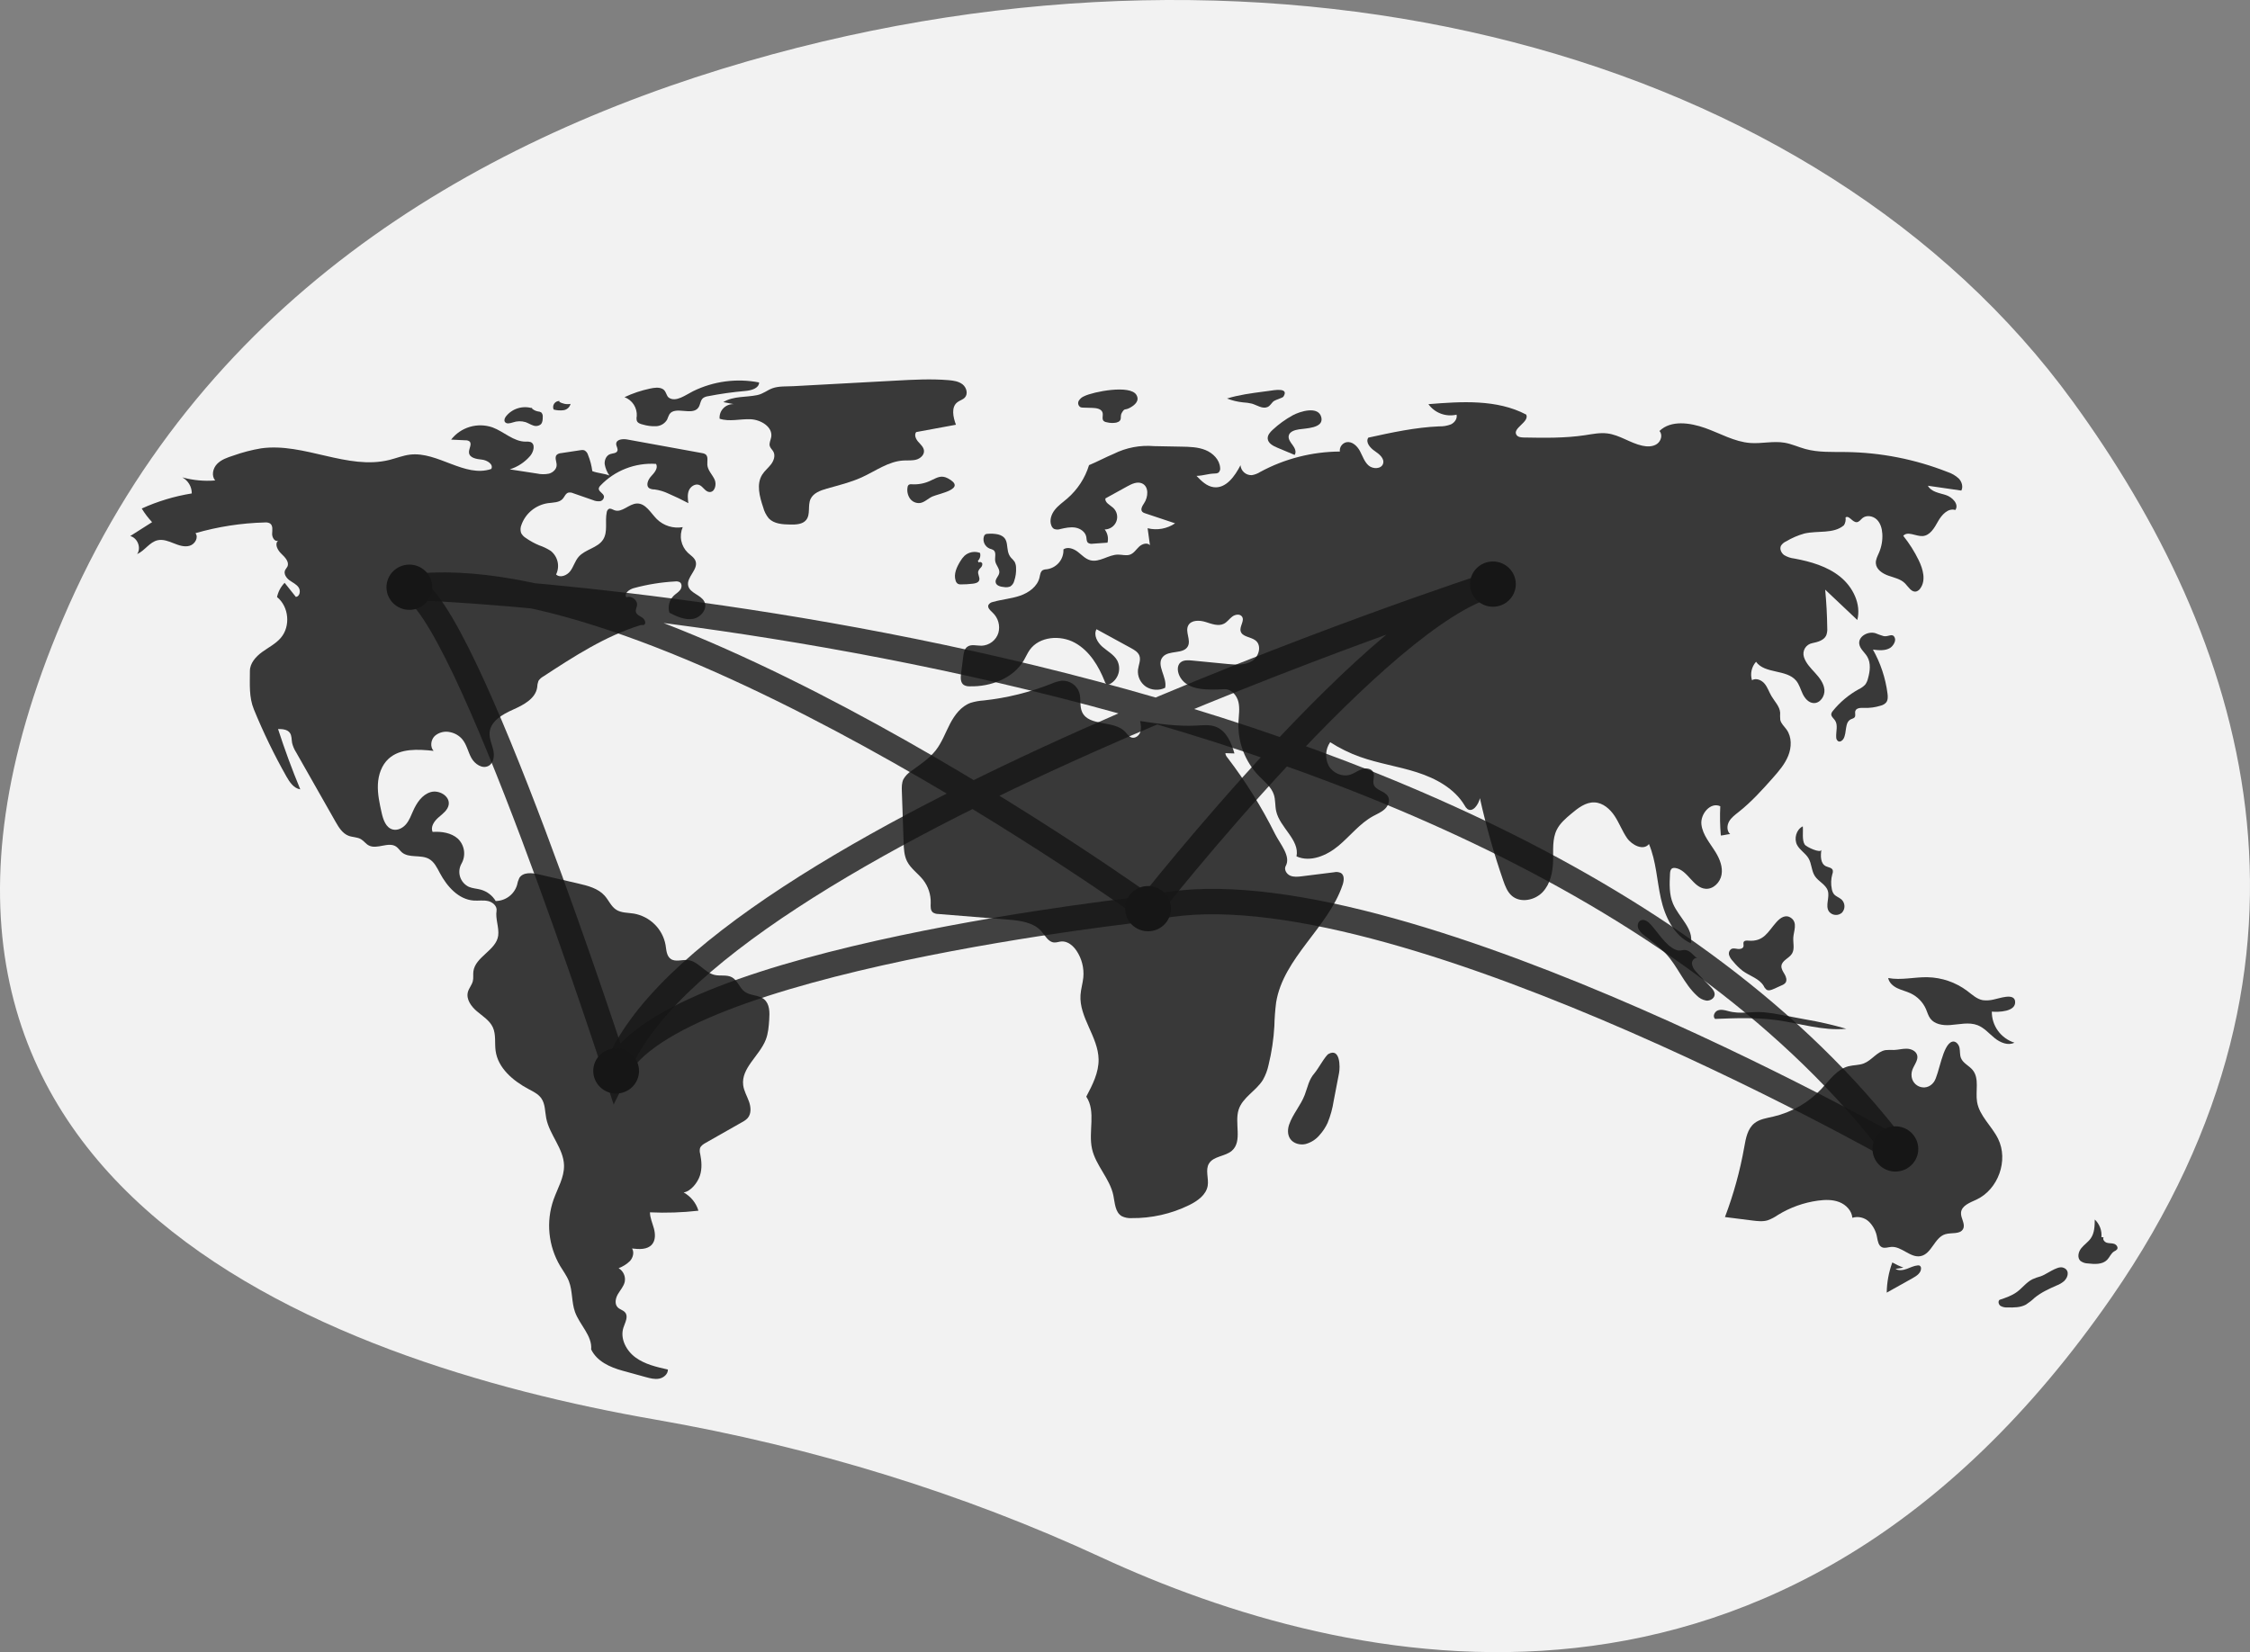 <svg width="177" height="130" viewBox="0 0 177 130" fill="none" xmlns="http://www.w3.org/2000/svg">
<rect x="0" y="0" width="177" height="130" fill="#808080" stroke="none"/>
<g clip-path="url(#clip0_34_231)">
<path d="M163.064 31.601C142.975 3.96 100.537 -7.253 58.802 4.823C36.737 11.208 15.463 24 4.92 48.769C-13.927 93.046 25.644 107.188 51.52 111.695C64.031 113.874 75.815 117.535 86.584 122.519C105.957 131.486 140.249 139.432 166.107 102.08C184.849 75.007 176.445 50.013 163.064 31.601Z" fill="#F2F2F2"/>
<path d="M46.594 37.07C46.538 36.631 46.424 36.2 46.256 35.79C46.234 35.712 46.197 35.64 46.145 35.578C46.094 35.515 46.03 35.464 45.958 35.427C45.861 35.402 45.76 35.401 45.662 35.424L44.145 35.654C44.018 35.659 43.896 35.706 43.799 35.787C43.601 35.992 43.796 36.323 43.789 36.607C43.783 36.925 43.496 37.184 43.185 37.27C42.868 37.333 42.541 37.329 42.226 37.258L40.104 36.932C40.729 36.735 41.285 36.368 41.709 35.873C41.988 35.546 42.137 34.935 41.733 34.78C41.614 34.748 41.489 34.738 41.365 34.751C40.404 34.758 39.647 33.965 38.747 33.63C38.171 33.43 37.546 33.415 36.961 33.588C36.376 33.76 35.861 34.111 35.489 34.591L36.62 34.645C36.726 34.639 36.832 34.666 36.921 34.724C37.169 34.925 36.861 35.312 36.895 35.627C36.941 36.036 37.491 36.124 37.905 36.165C38.319 36.206 38.845 36.539 38.646 36.901C36.563 37.611 34.443 35.514 32.256 35.772C31.702 35.838 31.179 36.053 30.639 36.188C27.337 37.014 23.923 34.81 20.549 35.277C19.799 35.403 19.062 35.595 18.347 35.851C17.888 36 17.409 36.161 17.076 36.507C16.742 36.852 16.615 37.444 16.931 37.805C16.06 37.876 15.183 37.794 14.341 37.562C14.569 37.687 14.758 37.87 14.889 38.093C15.021 38.315 15.089 38.569 15.087 38.826C13.727 39.045 12.403 39.445 11.151 40.013C11.384 40.397 11.657 40.757 11.965 41.086L10.244 42.18C10.825 42.325 11.126 43.109 10.788 43.599C11.391 43.334 11.765 42.647 12.41 42.508C12.832 42.417 13.262 42.588 13.663 42.748C14.064 42.909 14.505 43.065 14.919 42.944C15.334 42.824 15.64 42.292 15.377 41.953C17.15 41.441 18.983 41.158 20.83 41.11C20.973 41.092 21.117 41.12 21.243 41.188C21.484 41.353 21.421 41.709 21.408 41.998C21.395 42.287 21.622 42.667 21.884 42.536C21.576 42.8 21.839 43.296 22.134 43.573C22.429 43.851 22.785 44.233 22.604 44.593C22.557 44.688 22.477 44.763 22.431 44.858C22.298 45.138 22.51 45.465 22.761 45.651C23.012 45.837 23.319 45.967 23.493 46.225C23.667 46.483 23.588 46.934 23.276 46.97L22.391 45.859C22.089 46.169 21.882 46.557 21.794 46.979C22.732 47.737 22.873 49.281 22.087 50.194C21.686 50.66 21.115 50.944 20.617 51.307C20.119 51.671 19.658 52.189 19.659 52.801C19.661 53.859 19.574 54.842 19.974 55.823C20.714 57.632 21.568 59.393 22.53 61.096C22.783 61.543 23.11 62.033 23.622 62.11C22.975 60.552 22.392 58.969 21.874 57.363C22.212 57.364 22.602 57.39 22.799 57.661C22.963 57.885 22.928 58.189 22.979 58.461C23.044 58.724 23.152 58.975 23.299 59.204L26.39 64.648C26.646 65.1 26.94 65.584 27.43 65.767C27.743 65.884 28.105 65.862 28.393 66.03C28.619 66.162 28.771 66.396 29.002 66.52C29.653 66.872 30.559 66.198 31.167 66.617C31.341 66.737 31.452 66.928 31.612 67.065C32.174 67.546 33.096 67.224 33.745 67.583C34.163 67.815 34.38 68.278 34.603 68.697C35.162 69.747 36.066 70.776 37.263 70.86C37.639 70.886 38.023 70.816 38.391 70.899C38.759 70.981 39.12 71.299 39.062 71.667C38.96 72.298 39.276 72.989 39.191 73.623C39.037 74.777 37.381 75.284 37.239 76.44C37.208 76.693 37.256 76.954 37.196 77.202C37.121 77.505 36.89 77.753 36.808 78.054C36.653 78.626 37.067 79.195 37.523 79.58C37.978 79.965 38.521 80.296 38.769 80.835C39.032 81.404 38.903 82.068 38.989 82.688C39.175 84.041 40.358 85.045 41.575 85.692C41.946 85.889 42.344 86.08 42.584 86.422C42.897 86.868 42.866 87.457 42.97 87.99C43.226 89.296 44.339 90.373 44.37 91.703C44.392 92.648 43.861 93.506 43.544 94.398C43.246 95.253 43.138 96.161 43.228 97.06C43.317 97.96 43.602 98.83 44.063 99.611C44.3 100.007 44.584 100.381 44.752 100.811C45.052 101.578 44.955 102.45 45.231 103.226C45.597 104.252 46.601 105.099 46.505 106.182C46.961 107.118 47.968 107.578 48.98 107.857L50.794 108.356C51.142 108.452 51.505 108.548 51.859 108.479C52.212 108.41 52.55 108.119 52.541 107.763C51.651 107.564 50.733 107.353 49.999 106.817C49.266 106.281 48.764 105.326 49.042 104.468C49.171 104.069 49.445 103.609 49.184 103.28C49.035 103.092 48.762 103.043 48.593 102.871C48.33 102.603 48.42 102.152 48.609 101.829C48.798 101.505 49.072 101.216 49.148 100.851C49.186 100.646 49.161 100.435 49.074 100.245C48.988 100.055 48.845 99.896 48.664 99.789C49.001 99.663 49.307 99.469 49.562 99.219C49.798 98.953 49.907 98.541 49.722 98.238C50.273 98.307 50.925 98.341 51.287 97.924C51.576 97.591 51.556 97.093 51.442 96.668C51.328 96.244 51.135 95.832 51.129 95.393C52.401 95.452 53.677 95.409 54.943 95.265C54.76 94.655 54.344 94.14 53.783 93.829C54.356 93.733 54.878 93.054 55.059 92.508C55.241 91.962 55.194 91.367 55.083 90.803C55.039 90.657 55.034 90.504 55.065 90.356C55.13 90.153 55.332 90.028 55.519 89.922L58.364 88.306C58.534 88.222 58.688 88.11 58.819 87.974C59.117 87.628 59.073 87.105 58.921 86.677C58.768 86.248 58.523 85.844 58.465 85.393C58.289 84.044 59.749 83.077 60.242 81.807C60.435 81.309 60.475 80.767 60.512 80.235C60.552 79.663 60.555 78.999 60.111 78.63C59.685 78.277 59.02 78.356 58.575 78.027C58.167 77.726 58.026 77.141 57.58 76.898C57.175 76.677 56.667 76.817 56.216 76.713C55.423 76.531 54.923 75.626 54.113 75.543C53.656 75.496 53.139 75.716 52.764 75.453C52.434 75.221 52.421 74.755 52.358 74.359C52.248 73.745 51.95 73.178 51.504 72.736C51.058 72.293 50.486 71.997 49.864 71.886C49.393 71.811 48.88 71.84 48.479 71.584C48.073 71.324 47.887 70.839 47.568 70.48C47.054 69.901 46.245 69.695 45.486 69.519L42.401 68.802C41.854 68.674 41.148 68.607 40.854 69.081C40.767 69.262 40.706 69.453 40.671 69.65C40.561 70.007 40.339 70.32 40.038 70.544C39.737 70.768 39.372 70.892 38.995 70.898C38.736 70.462 38.317 70.142 37.826 70.004C37.513 69.918 37.178 69.908 36.88 69.781C36.717 69.703 36.573 69.592 36.455 69.457C36.337 69.321 36.248 69.163 36.194 68.993C36.14 68.822 36.122 68.642 36.141 68.465C36.16 68.287 36.215 68.115 36.303 67.959C36.481 67.646 36.55 67.283 36.499 66.928C36.447 66.572 36.279 66.243 36.02 65.992C35.496 65.526 34.737 65.413 34.034 65.46C33.849 65.062 34.157 64.614 34.489 64.325C34.821 64.036 35.224 63.752 35.297 63.321C35.41 62.642 34.535 62.127 33.87 62.33C33.205 62.532 32.781 63.17 32.501 63.8C32.34 64.161 32.203 64.541 31.949 64.845C31.695 65.15 31.286 65.368 30.9 65.27C30.352 65.132 30.141 64.489 30.02 63.943C29.857 63.211 29.694 62.469 29.728 61.72C29.762 60.971 30.017 60.203 30.576 59.696C31.485 58.87 32.881 58.951 34.109 59.082C33.819 58.759 33.891 58.214 34.201 57.91C34.365 57.766 34.562 57.664 34.775 57.612C34.988 57.56 35.21 57.561 35.423 57.613C35.793 57.69 36.126 57.887 36.369 58.173C36.718 58.594 36.818 59.162 37.081 59.639C37.345 60.117 37.938 60.524 38.424 60.268C38.843 60.047 38.91 59.471 38.805 59.013C38.701 58.555 38.479 58.109 38.517 57.64C38.589 56.746 39.526 56.208 40.353 55.84C41.18 55.472 42.127 54.977 42.258 54.09C42.263 53.916 42.296 53.744 42.356 53.581C42.448 53.437 42.575 53.318 42.727 53.236C45.14 51.659 47.594 50.063 50.352 49.201C50.496 49.156 50.513 49.206 50.659 49.171C50.864 49.054 50.728 48.73 50.532 48.6C50.336 48.47 50.073 48.37 50.023 48.141C49.987 47.973 50.087 47.808 50.113 47.638C50.177 47.221 49.672 46.835 49.279 47.002C49.058 46.712 49.496 46.375 49.851 46.279C50.915 45.989 52.008 45.812 53.111 45.752C53.238 45.732 53.368 45.754 53.482 45.814C53.667 45.941 53.643 46.232 53.512 46.413C53.381 46.594 53.177 46.708 53.013 46.861C52.834 47.033 52.707 47.25 52.645 47.489C52.582 47.728 52.588 47.979 52.66 48.215C53.235 48.505 53.861 48.803 54.498 48.701C55.136 48.599 55.702 47.891 55.402 47.325C55.123 46.798 54.285 46.679 54.141 46.102C53.972 45.426 54.94 44.825 54.722 44.163C54.626 43.873 54.334 43.703 54.11 43.493C53.845 43.237 53.665 42.907 53.593 42.547C53.521 42.187 53.561 41.815 53.708 41.478C53.342 41.541 52.967 41.517 52.613 41.408C52.259 41.298 51.937 41.106 51.673 40.848C51.187 40.363 50.798 39.597 50.108 39.618C49.474 39.638 48.927 40.37 48.334 40.147C48.189 40.092 48.035 39.98 47.894 40.045C47.847 40.075 47.808 40.115 47.78 40.162C47.751 40.209 47.734 40.261 47.729 40.315C47.578 41.028 47.837 41.839 47.445 42.455C47.018 43.124 46.03 43.217 45.512 43.821C45.23 44.149 45.122 44.591 44.863 44.937C44.605 45.282 44.056 45.502 43.746 45.201C43.898 44.891 43.94 44.539 43.864 44.203C43.788 43.867 43.599 43.566 43.328 43.349C43.04 43.164 42.73 43.014 42.404 42.905C42.04 42.753 41.694 42.562 41.372 42.336C41.211 42.24 41.079 42.101 40.993 41.936C40.925 41.728 40.934 41.503 41.019 41.302C41.176 40.856 41.454 40.461 41.821 40.16C42.189 39.858 42.633 39.662 43.105 39.592C43.518 39.536 43.998 39.556 44.272 39.245C44.416 39.08 44.492 38.831 44.702 38.765C44.836 38.738 44.976 38.755 45.099 38.813L46.641 39.349C46.813 39.426 47.002 39.457 47.19 39.439C47.283 39.427 47.368 39.38 47.427 39.308C47.487 39.237 47.517 39.145 47.512 39.052C47.462 38.799 47.069 38.678 47.104 38.423C47.124 38.34 47.169 38.265 47.233 38.208C47.789 37.623 48.47 37.166 49.225 36.871C49.981 36.576 50.793 36.45 51.604 36.502C51.798 36.818 51.49 37.192 51.234 37.462C50.978 37.731 50.773 38.213 51.082 38.421C51.209 38.485 51.35 38.516 51.493 38.512C51.872 38.563 52.241 38.673 52.585 38.84C53.118 39.069 53.64 39.319 54.152 39.592C54.107 39.258 54.064 38.906 54.192 38.594C54.32 38.282 54.683 38.037 55.001 38.158C55.307 38.276 55.464 38.677 55.791 38.713C56.226 38.762 56.398 38.127 56.216 37.733C56.034 37.339 55.674 37.009 55.644 36.577C55.624 36.285 55.736 35.924 55.501 35.747C55.417 35.694 55.322 35.661 55.223 35.651L49.343 34.581C48.994 34.517 48.49 34.566 48.474 34.917C48.465 35.113 48.642 35.306 48.564 35.486C48.48 35.678 48.206 35.661 48.006 35.729C47.695 35.834 47.54 36.199 47.569 36.522C47.624 36.843 47.75 37.148 47.938 37.415C47.555 37.257 46.976 37.228 46.594 37.07Z" fill="#393939"/>
<path d="M41.903 32.135C41.532 32.014 41.132 32.008 40.758 32.119C40.384 32.23 40.053 32.451 39.811 32.754C39.714 32.88 39.633 33.054 39.714 33.19C39.83 33.386 40.126 33.309 40.345 33.239C40.666 33.126 41.015 33.117 41.341 33.215C41.546 33.285 41.729 33.408 41.935 33.475C42.035 33.516 42.145 33.53 42.252 33.514C42.36 33.499 42.461 33.455 42.545 33.387C42.686 33.244 42.695 33.023 42.695 32.823C42.705 32.756 42.7 32.688 42.679 32.624C42.659 32.559 42.625 32.5 42.578 32.451C42.496 32.404 42.404 32.376 42.308 32.372C42.095 32.333 41.903 32.221 41.764 32.057" fill="#393939"/>
<path d="M44.023 31.551C43.94 31.547 43.857 31.564 43.782 31.6C43.708 31.636 43.644 31.691 43.597 31.759C43.55 31.826 43.521 31.905 43.514 31.987C43.506 32.068 43.52 32.151 43.554 32.226C43.809 32.294 44.075 32.312 44.337 32.276C44.468 32.256 44.589 32.198 44.687 32.11C44.784 32.022 44.853 31.907 44.884 31.78C44.576 31.836 44.258 31.776 43.992 31.612" fill="#393939"/>
<path d="M51.136 30.576C50.442 30.722 49.768 30.949 49.128 31.251C49.43 31.365 49.687 31.573 49.86 31.842C50.033 32.112 50.114 32.43 50.092 32.748C50.065 32.871 50.068 32.998 50.101 33.119C50.174 33.295 50.388 33.362 50.576 33.407C50.913 33.508 51.266 33.553 51.618 33.538C51.794 33.529 51.965 33.477 52.116 33.386C52.267 33.295 52.392 33.168 52.48 33.017C52.532 32.874 52.591 32.734 52.66 32.598C53.11 31.92 54.447 32.74 54.93 32.085C55.101 31.854 55.085 31.506 55.307 31.324C55.422 31.244 55.555 31.194 55.694 31.177C56.666 30.987 57.648 30.848 58.635 30.763C59.103 30.723 59.712 30.557 59.716 30.093C57.954 29.751 56.128 29.994 54.52 30.784C53.941 31.071 53.175 31.674 52.617 31.294C52.408 31.152 52.418 30.768 52.131 30.608C51.837 30.444 51.447 30.511 51.136 30.576Z" fill="#393939"/>
<path d="M56.897 31.642L57.724 31.799C57.572 31.792 57.42 31.818 57.278 31.874C57.137 31.93 57.009 32.015 56.904 32.124C56.798 32.232 56.717 32.362 56.666 32.504C56.615 32.646 56.596 32.797 56.609 32.947C57.383 33.203 58.227 32.954 59.043 32.988C59.859 33.022 60.808 33.598 60.669 34.394C60.627 34.634 60.486 34.875 60.559 35.108C60.611 35.271 60.756 35.387 60.839 35.538C61.01 35.852 60.873 36.248 60.657 36.533C60.44 36.819 60.149 37.046 59.959 37.349C59.486 38.103 59.755 39.077 60.036 39.919C60.118 40.237 60.268 40.534 60.477 40.789C60.894 41.227 61.574 41.266 62.183 41.274C62.626 41.281 63.133 41.259 63.414 40.92C63.779 40.476 63.524 39.785 63.764 39.265C63.983 38.792 64.541 38.59 65.046 38.446C65.971 38.183 66.913 37.959 67.788 37.561C68.874 37.067 69.888 36.298 71.082 36.234C71.417 36.216 71.76 36.255 72.083 36.165C72.405 36.074 72.712 35.798 72.687 35.468C72.666 35.185 72.424 34.977 72.236 34.764C72.047 34.551 71.898 34.224 72.072 33.998L75.2 33.421C74.979 32.823 74.806 32.036 75.316 31.647C75.499 31.507 75.746 31.451 75.902 31.281C76.169 30.992 76.035 30.494 75.727 30.248C75.419 30.002 75.002 29.945 74.608 29.912C73.236 29.8 71.856 29.874 70.482 29.949C67.795 30.094 65.109 30.24 62.422 30.386C61.881 30.415 61.257 30.37 60.761 30.552C60.34 30.707 60.042 30.991 59.562 31.09C58.675 31.274 57.699 31.15 56.897 31.642Z" fill="#393939"/>
<path d="M71.712 38.105C71.628 38.092 71.542 38.111 71.472 38.159C71.425 38.21 71.397 38.275 71.393 38.343C71.34 38.644 71.403 38.954 71.571 39.21C71.657 39.336 71.775 39.437 71.913 39.503C72.051 39.568 72.205 39.596 72.358 39.583C72.73 39.536 73.004 39.222 73.347 39.069C73.874 38.833 76.115 38.465 74.565 37.637C74.031 37.351 73.686 37.603 73.265 37.791C72.786 38.034 72.249 38.142 71.712 38.105Z" fill="#393939"/>
<path d="M85.289 31.174C85.108 31.247 84.956 31.378 84.858 31.545C84.813 31.63 84.802 31.729 84.829 31.821C84.855 31.913 84.916 31.992 85 32.041C85.068 32.065 85.139 32.077 85.211 32.074L85.947 32.096C86.26 32.105 86.65 32.171 86.734 32.469C86.797 32.69 86.657 32.974 86.826 33.132C86.898 33.188 86.985 33.221 87.076 33.229C87.318 33.291 87.571 33.299 87.817 33.253C88.353 33.111 88.071 32.787 88.24 32.5C88.498 32.059 88.454 32.326 88.908 32.074C89.244 31.887 89.678 31.549 89.398 31.074C88.91 30.248 86.008 30.82 85.289 31.174Z" fill="#393939"/>
<path d="M99.814 30.759L99.387 30.816C98.423 30.943 97.454 31.071 96.526 31.357C96.928 31.514 97.349 31.616 97.779 31.661C98.016 31.673 98.251 31.706 98.481 31.76C98.891 31.881 99.304 32.192 99.7 32.032C99.945 31.933 100.026 31.681 100.229 31.547C100.37 31.454 100.902 31.304 100.962 31.211C101.443 30.456 100.184 30.71 99.814 30.759Z" fill="#393939"/>
<path d="M101.691 32.68C101.12 32.995 100.59 33.379 100.114 33.822C99.913 34.008 99.708 34.24 99.726 34.512C99.75 34.873 100.14 35.083 100.477 35.224L101.843 35.796C102.009 35.565 101.857 35.246 101.686 35.02C101.515 34.792 101.311 34.53 101.387 34.257C101.473 33.945 101.857 33.839 102.18 33.785C102.705 33.698 104.121 33.705 103.951 32.868C103.751 31.882 102.218 32.388 101.691 32.68Z" fill="#393939"/>
<path d="M101.416 88.478C101.286 88.85 101.274 89.289 101.499 89.614C101.751 89.979 102.256 90.115 102.693 90.022C103.129 89.907 103.517 89.661 103.803 89.317C104.064 89.029 104.279 88.702 104.441 88.349C104.666 87.799 104.824 87.225 104.914 86.638L105.338 84.436C105.433 83.944 105.429 82.436 104.514 82.927C104.264 83.061 103.686 84.122 103.424 84.422C102.952 84.964 102.889 85.49 102.641 86.147C102.329 86.969 101.704 87.654 101.416 88.478Z" fill="#393939"/>
<path d="M149.732 99.746C149.433 99.631 149.143 99.494 148.863 99.337C148.583 100.099 148.434 100.902 148.422 101.712L150.471 100.566C150.779 100.394 151.128 100.154 151.121 99.804C151.124 99.761 151.115 99.718 151.095 99.679C151.075 99.641 151.045 99.608 151.008 99.585C150.963 99.567 150.913 99.561 150.865 99.568C150.561 99.593 150.284 99.741 149.997 99.844C149.711 99.947 149.376 100.001 149.113 99.848" fill="#393939"/>
<path d="M160.537 100.427C160.313 100.487 160.093 100.565 159.881 100.66C159.411 100.896 159.091 101.346 158.668 101.657C158.263 101.955 157.776 102.119 157.297 102.278C157.157 102.401 157.221 102.648 157.374 102.756C157.538 102.849 157.727 102.891 157.915 102.877C158.412 102.888 158.936 102.892 159.371 102.655C159.616 102.498 159.846 102.318 160.056 102.117C160.565 101.697 161.176 101.42 161.781 101.152C162.002 101.07 162.205 100.95 162.383 100.797C162.763 100.427 162.79 99.855 162.241 99.729C161.798 99.627 160.959 100.292 160.537 100.427Z" fill="#393939"/>
<path d="M165.312 97.343C165.336 97.088 165.302 96.832 165.211 96.592C165.121 96.352 164.976 96.135 164.789 95.959C164.783 96.469 164.768 97.012 164.478 97.434C164.271 97.734 163.947 97.937 163.721 98.223C163.494 98.509 163.394 98.963 163.659 99.214C163.829 99.341 164.036 99.412 164.249 99.415C164.778 99.476 165.389 99.51 165.76 99.133C165.962 98.927 166.061 98.621 166.308 98.47C166.4 98.432 166.482 98.374 166.548 98.3C166.65 98.14 166.488 97.929 166.306 97.871C166.123 97.813 165.923 97.841 165.739 97.786C165.556 97.731 165.388 97.527 165.482 97.362" fill="#393939"/>
<path d="M156.826 78.65C156.549 78.717 156.262 78.734 155.979 78.7C155.508 78.614 155.142 78.263 154.762 77.976C153.859 77.296 152.761 76.917 151.626 76.893C150.594 76.873 149.552 77.15 148.538 76.957C148.604 77.321 148.919 77.594 149.256 77.757C149.592 77.919 149.963 78.001 150.301 78.16C150.843 78.418 151.272 78.859 151.511 79.404C151.62 79.655 151.688 79.929 151.853 80.148C152.19 80.597 152.829 80.695 153.393 80.659C154.128 80.611 154.896 80.402 155.58 80.672C156.103 80.88 156.477 81.332 156.914 81.684C157.351 82.037 157.966 82.298 158.468 82.044C157.947 81.877 157.493 81.55 157.174 81.11C156.854 80.671 156.685 80.141 156.691 79.6C157.183 79.645 158.6 79.627 158.523 78.801C158.459 78.1 157.249 78.575 156.826 78.65Z" fill="#393939"/>
<path d="M150.391 84.35C150.478 83.876 150.956 83.458 150.807 82.999C150.704 82.682 150.332 82.526 149.995 82.518C149.659 82.51 149.328 82.609 148.991 82.618C148.772 82.607 148.552 82.61 148.334 82.628C147.665 82.736 147.254 83.429 146.624 83.675C146.241 83.825 145.811 83.796 145.412 83.9C144.508 84.135 143.936 84.98 143.304 85.661C142.283 86.756 140.953 87.523 139.486 87.863C138.972 87.98 138.419 88.056 138.01 88.386C137.469 88.823 137.336 89.572 137.216 90.253C136.883 92.132 136.375 93.977 135.697 95.764L137.844 96.035C138.252 96.087 138.675 96.137 139.068 96.017C139.354 95.911 139.625 95.768 139.874 95.593C140.83 95.006 141.9 94.624 143.015 94.472C143.577 94.396 144.166 94.382 144.694 94.588C145.221 94.795 145.674 95.264 145.718 95.823C145.946 95.753 146.189 95.745 146.422 95.801C146.654 95.857 146.866 95.974 147.036 96.14C147.372 96.479 147.593 96.913 147.666 97.382C147.722 97.673 147.779 98.02 148.051 98.142C148.274 98.242 148.529 98.135 148.772 98.115C149.597 98.05 150.282 99.002 151.093 98.838C151.963 98.662 152.177 97.374 153.026 97.116C153.513 96.967 154.197 97.148 154.43 96.699C154.636 96.304 154.226 95.848 154.268 95.406C154.32 94.861 154.97 94.629 155.471 94.397C157.199 93.595 158.019 91.296 157.181 89.601C156.685 88.596 155.71 87.805 155.529 86.701C155.391 85.852 155.729 84.862 155.182 84.194C154.903 83.854 154.432 83.666 154.266 83.26C154.161 83.005 154.203 82.715 154.147 82.445C154.091 82.176 153.853 81.894 153.584 81.963C152.802 82.166 152.552 84.555 152.133 85.136C151.497 86.018 150.19 85.437 150.391 84.35Z" fill="#393939"/>
<path d="M135.935 79.553C135.668 79.479 135.376 79.406 135.12 79.512C134.864 79.618 134.714 79.989 134.919 80.174C136.527 80.112 138.145 80.05 139.739 80.266C141.576 80.515 143.394 81.131 145.239 80.95C144.185 80.643 143.114 80.397 142.031 80.214L140.225 79.873C139.74 79.772 139.251 79.698 138.758 79.649C137.728 79.564 136.948 79.834 135.935 79.553Z" fill="#393939"/>
<path d="M137.544 74.016C137.411 74.005 137.246 73.995 137.177 74.109C137.111 74.217 137.186 74.36 137.151 74.482C137.102 74.648 136.882 74.691 136.709 74.668C136.536 74.645 136.348 74.591 136.195 74.674C136.117 74.726 136.058 74.803 136.028 74.891C135.997 74.979 135.997 75.075 136.026 75.163C136.089 75.34 136.19 75.499 136.323 75.632C136.55 75.915 136.809 76.172 137.095 76.397C137.647 76.8 138.396 76.995 138.744 77.58C138.793 77.694 138.869 77.794 138.964 77.874C139.131 77.978 139.349 77.898 139.529 77.817L140.16 77.532C140.273 77.492 140.375 77.424 140.455 77.334C140.599 77.141 140.51 76.866 140.389 76.658C140.268 76.45 140.114 76.234 140.139 75.995C140.186 75.57 140.739 75.407 140.967 75.043C141.196 74.675 141.047 74.203 141.073 73.772C141.104 73.268 141.424 72.613 140.909 72.236C140.472 71.916 140.053 72.212 139.739 72.565C139.076 73.31 138.763 74.116 137.544 74.016Z" fill="#393939"/>
<path d="M141.372 66.489C141.588 66.896 142.036 67.14 142.271 67.537C142.526 67.967 142.497 68.523 142.773 68.94C143.056 69.368 143.626 69.595 143.785 70.082C143.958 70.613 143.565 71.259 143.878 71.723C143.937 71.799 144.011 71.862 144.095 71.908C144.18 71.954 144.273 71.983 144.369 71.991C144.465 72 144.562 71.989 144.653 71.959C144.745 71.928 144.829 71.88 144.901 71.816C145.033 71.673 145.104 71.486 145.098 71.292C145.092 71.099 145.01 70.916 144.87 70.781C144.684 70.614 144.417 70.542 144.262 70.346C144.181 70.233 144.128 70.104 144.105 69.967C144.02 69.574 144.034 69.166 144.144 68.779C144.186 68.681 144.196 68.572 144.175 68.468C144.105 68.267 143.83 68.253 143.637 68.16C143.199 67.949 143.21 67.338 143.286 66.862C143.235 67.179 142.094 66.64 141.975 66.46C141.737 66.104 141.866 65.416 141.819 65.022C141.307 65.266 141.109 65.99 141.372 66.489Z" fill="#393939"/>
<path d="M129.874 72.76C129.663 72.527 129.346 72.283 129.063 72.424C128.848 72.531 128.789 72.826 128.873 73.049C128.976 73.266 129.134 73.453 129.333 73.591C129.921 74.071 130.555 74.504 131.068 75.062C131.987 76.061 132.474 77.408 133.473 78.328C133.674 78.541 133.94 78.683 134.231 78.733C134.522 78.76 134.849 78.576 134.882 78.288C134.91 78.052 134.743 77.84 134.58 77.665C134.192 77.247 133.767 76.863 133.4 76.427C133.231 76.259 133.125 76.039 133.099 75.804C133.097 75.569 133.314 75.323 133.544 75.381C133.264 75.31 133.056 74.849 132.645 74.763C132.302 74.69 132.219 74.9 131.81 74.727C131.031 74.397 130.419 73.364 129.874 72.76Z" fill="#393939"/>
<path d="M148.186 50.055C147.963 49.989 147.743 49.911 147.528 49.822C146.949 49.65 146.183 50.071 146.261 50.663C146.312 51.057 146.682 51.323 146.887 51.664C147.19 52.17 147.11 52.813 146.95 53.38C146.911 53.555 146.837 53.721 146.731 53.868C146.584 54.023 146.408 54.148 146.213 54.237C145.431 54.67 144.742 55.249 144.183 55.941C144.123 56.005 144.08 56.084 144.061 56.17C144.033 56.37 144.237 56.516 144.352 56.682C144.607 57.053 144.422 57.552 144.448 58C144.444 58.063 144.456 58.126 144.484 58.183C144.512 58.241 144.554 58.29 144.606 58.326C144.76 58.404 144.943 58.272 145.026 58.123C145.303 57.627 145.094 56.831 145.614 56.592C145.712 56.546 145.831 56.527 145.897 56.442C146.001 56.306 145.9 56.106 145.953 55.944C146.032 55.701 146.368 55.69 146.626 55.701C147.071 55.719 147.515 55.661 147.939 55.528C148.105 55.489 148.256 55.403 148.373 55.28C148.528 55.088 148.515 54.816 148.484 54.572C148.328 53.357 147.939 52.184 147.337 51.114C147.794 51.171 148.29 51.221 148.684 50.986C148.904 50.854 149.169 50.461 149.059 50.193C148.886 49.769 148.574 50.126 148.186 50.055Z" fill="#393939"/>
<path d="M89.691 56.734C89.745 57.024 89.799 57.329 89.703 57.608C89.607 57.887 89.305 58.12 89.02 58.034C88.799 57.968 88.671 57.748 88.514 57.58C87.64 56.648 85.669 57.188 85.129 56.034C84.909 55.563 85.058 54.999 84.908 54.501C84.813 54.214 84.625 53.966 84.372 53.796C84.119 53.626 83.816 53.544 83.511 53.563C83.233 53.603 82.962 53.683 82.707 53.8C81.001 54.476 79.209 54.919 77.382 55.117C77.035 55.138 76.691 55.2 76.359 55.302C75.608 55.571 75.096 56.258 74.731 56.96C74.366 57.662 74.097 58.422 73.608 59.045C73.093 59.701 72.373 60.16 71.701 60.656C71.442 60.821 71.227 61.044 71.072 61.308C70.927 61.604 70.935 61.948 70.946 62.276L71.083 66.269C71.101 66.783 71.123 67.315 71.356 67.774C71.646 68.348 72.219 68.724 72.617 69.231C73.023 69.752 73.235 70.396 73.216 71.053C73.207 71.318 73.181 71.63 73.389 71.796C73.516 71.878 73.664 71.92 73.815 71.918L79.277 72.359C80.238 72.437 81.303 72.565 81.93 73.289C82.227 73.631 82.464 74.122 82.918 74.159C83.112 74.174 83.302 74.095 83.496 74.08C83.987 74.042 84.418 74.41 84.691 74.816C85.102 75.434 85.289 76.173 85.221 76.91C85.176 77.373 85.031 77.823 85 78.287C84.881 80.052 86.394 81.586 86.423 83.355C86.441 84.395 85.941 85.368 85.454 86.29C86.24 87.468 85.596 89.035 85.909 90.412C86.206 91.718 87.308 92.74 87.582 94.051C87.707 94.651 87.715 95.389 88.25 95.698C88.485 95.812 88.745 95.863 89.006 95.848C90.579 95.867 92.134 95.517 93.544 94.827C94.205 94.502 94.891 94.017 95.007 93.296C95.1 92.714 94.801 92.063 95.105 91.557C95.463 90.959 96.38 91.007 96.906 90.548C97.761 89.803 97.094 88.382 97.441 87.309C97.752 86.344 98.823 85.832 99.353 84.966C99.562 84.594 99.712 84.192 99.798 83.775C100.041 82.778 100.193 81.761 100.25 80.737C100.264 80.115 100.311 79.493 100.389 78.876C100.962 75.36 104.477 73.005 105.618 69.628C105.727 69.305 105.779 68.876 105.488 68.693C105.316 68.612 105.121 68.591 104.936 68.636L102.418 68.95C102.105 68.989 101.773 69.025 101.486 68.897C101.199 68.768 100.993 68.409 101.145 68.136C101.573 67.37 100.693 66.402 100.302 65.617C99.25 63.503 97.996 61.493 96.559 59.614C96.467 59.517 96.409 59.394 96.395 59.262L97.109 59.285C96.868 58.429 96.47 57.493 95.629 57.18C95.155 57.003 94.63 57.064 94.125 57.092C92.677 57.17 91.124 56.954 89.691 56.734Z" fill="#393939"/>
<path d="M94.126 37.446C94.505 37.844 94.93 38.266 95.478 38.335C96.447 38.457 97.143 37.467 97.586 36.607C97.603 36.826 97.705 37.031 97.871 37.176C98.038 37.322 98.255 37.398 98.477 37.388C98.716 37.348 98.944 37.26 99.147 37.129C101.066 36.092 103.216 35.543 105.402 35.53C105.381 35.366 105.422 35.201 105.518 35.065C105.613 34.93 105.755 34.834 105.918 34.796C106.363 34.709 106.763 35.089 106.978 35.484C107.192 35.879 107.326 36.336 107.667 36.632C108.007 36.927 108.667 36.914 108.802 36.486C108.931 36.075 108.498 35.725 108.138 35.483C107.779 35.241 107.4 34.792 107.642 34.435C109.479 34.033 111.328 33.629 113.208 33.549C113.528 33.56 113.847 33.506 114.145 33.39C114.431 33.251 114.659 32.935 114.582 32.628C114.172 32.724 113.742 32.696 113.348 32.549C112.954 32.402 112.612 32.142 112.368 31.802C114.977 31.59 117.751 31.408 120.063 32.622C120.341 33.211 118.927 33.701 119.305 34.232C119.426 34.401 119.667 34.421 119.877 34.425C121.483 34.455 123.099 34.483 124.688 34.244C125.268 34.156 125.854 34.032 126.437 34.103C127.408 34.222 128.238 34.862 129.193 35.071C129.582 35.156 130.018 35.159 130.345 34.935C130.673 34.712 130.814 34.203 130.545 33.912C131.444 33.041 132.937 33.257 134.123 33.674C135.309 34.091 136.433 34.764 137.688 34.857C138.589 34.923 139.502 34.684 140.391 34.836C140.95 34.932 141.47 35.178 142.017 35.329C143.05 35.614 144.143 35.554 145.216 35.568C147.954 35.604 150.661 36.136 153.205 37.138C153.536 37.244 153.839 37.421 154.093 37.656C154.33 37.907 154.451 38.297 154.292 38.601L151.663 38.221C151.911 38.703 152.551 38.786 153.072 38.952C153.592 39.118 154.132 39.686 153.819 40.13C153.255 39.952 152.744 40.51 152.459 41.023C152.175 41.535 151.828 42.149 151.237 42.181C150.708 42.209 150.068 41.763 149.723 42.161C150.199 42.755 150.607 43.4 150.939 44.084C151.28 44.785 151.523 45.67 151.062 46.301C150.99 46.414 150.88 46.498 150.751 46.539C150.375 46.634 150.131 46.179 149.861 45.903C149.522 45.556 149.008 45.457 148.547 45.294C148.087 45.131 147.602 44.811 147.566 44.329C147.544 44.029 147.704 43.75 147.822 43.473C148.02 43.005 148.107 42.499 148.075 41.994C148.05 41.587 147.934 41.164 147.639 40.879C147.343 40.595 146.833 40.505 146.516 40.765C146.368 40.887 146.249 41.081 146.057 41.088C145.717 41.101 145.456 40.516 145.183 40.715C145.215 40.928 145.171 41.146 145.057 41.33C144.242 42.031 142.989 41.734 141.938 41.982C141.438 42.123 140.959 42.33 140.514 42.596C140.348 42.667 140.207 42.784 140.108 42.934C139.976 43.186 140.121 43.509 140.352 43.677C140.598 43.825 140.873 43.919 141.159 43.949C142.441 44.189 143.741 44.561 144.753 45.375C145.765 46.189 146.429 47.534 146.108 48.784L143.581 46.397C143.677 47.399 143.731 48.404 143.744 49.413C143.761 49.609 143.733 49.807 143.664 49.993C143.484 50.386 142.996 50.519 142.568 50.606C142.449 50.628 142.336 50.675 142.237 50.743C142.137 50.812 142.054 50.901 141.991 51.003C141.929 51.106 141.89 51.221 141.875 51.34C141.861 51.459 141.872 51.579 141.908 51.694C142.061 52.184 142.44 52.566 142.787 52.946C143.134 53.327 143.475 53.76 143.521 54.27C143.566 54.781 143.177 55.356 142.66 55.321C142.268 55.294 141.977 54.947 141.81 54.595C141.642 54.244 141.543 53.852 141.292 53.553C140.531 52.649 138.823 53.036 138.142 52.072C137.968 52.267 137.848 52.502 137.792 52.756C137.736 53.01 137.747 53.273 137.823 53.522C138.14 53.326 138.574 53.508 138.812 53.793C139.05 54.078 139.163 54.444 139.35 54.764C139.602 55.196 140.004 55.579 140.039 56.076C140.029 56.264 140.033 56.453 140.048 56.641C140.111 56.942 140.369 57.159 140.547 57.411C140.963 57.997 140.943 58.803 140.675 59.468C140.407 60.134 139.925 60.69 139.448 61.229C138.615 62.17 137.765 63.107 136.777 63.889C136.496 64.112 136.195 64.331 136.019 64.643C135.844 64.955 135.835 65.393 136.105 65.63C135.912 65.639 135.565 65.733 135.372 65.743C135.305 64.977 135.29 64.208 135.328 63.441C134.567 63.079 133.747 64.047 133.845 64.877C133.943 65.707 134.55 66.373 134.982 67.091C135.298 67.615 135.533 68.228 135.428 68.829C135.322 69.431 134.779 69.987 134.163 69.933C133.184 69.849 132.775 68.459 131.805 68.3C131.72 68.281 131.63 68.289 131.55 68.325C131.406 68.403 131.381 68.594 131.373 68.756C131.334 69.552 131.299 70.379 131.613 71.112C132.073 72.186 133.26 73.087 133.011 74.226C131.67 73.61 130.972 72.122 130.655 70.693C130.339 69.264 130.286 67.764 129.718 66.413C129.287 66.96 128.381 66.508 127.987 65.935C127.614 65.392 127.384 64.763 127.022 64.212C126.659 63.662 126.104 63.169 125.441 63.138C124.745 63.107 124.141 63.579 123.611 64.025C123.174 64.392 122.726 64.773 122.471 65.28C122.1 66.018 122.197 66.888 122.179 67.712C122.16 68.603 121.969 69.543 121.355 70.195C120.741 70.847 119.608 71.074 118.93 70.486C118.577 70.179 118.406 69.721 118.253 69.281C117.518 67.16 116.906 64.999 116.42 62.809C116.306 63.309 115.862 63.953 115.438 63.658C115.343 63.579 115.266 63.481 115.212 63.37C114.421 62.045 112.956 61.249 111.476 60.773C109.996 60.296 108.438 60.074 106.975 59.55C106.155 59.256 105.371 58.87 104.64 58.4C104.453 58.67 104.345 58.986 104.325 59.313C104.305 59.64 104.375 59.966 104.528 60.257C104.852 60.825 105.587 61.154 106.216 60.956C106.541 60.853 106.815 60.63 107.138 60.52C107.46 60.41 107.893 60.464 108.034 60.771C108.169 61.065 107.965 61.421 108.066 61.728C108.221 62.195 108.934 62.231 109.183 62.657C109.369 62.973 109.216 63.394 108.951 63.649C108.686 63.905 108.333 64.045 108.009 64.223C106.96 64.8 106.213 65.785 105.296 66.551C104.379 67.317 103.085 67.877 101.992 67.385C102.253 66.081 100.681 65.123 100.392 63.825C100.297 63.397 100.346 62.943 100.21 62.526C100.014 61.923 99.472 61.509 99.028 61.052C98.49 60.491 98.071 59.83 97.795 59.107C97.519 58.384 97.393 57.613 97.423 56.841C97.447 56.304 97.547 55.759 97.423 55.236C97.299 54.712 96.861 54.206 96.319 54.23C95.079 54.284 93.517 54.375 92.867 53.33C92.635 52.957 92.534 52.411 92.869 52.125C93.106 51.924 93.455 51.943 93.766 51.973L96.56 52.245C97.213 52.308 97.919 52.361 98.48 52.023C99.04 51.685 99.283 50.789 98.764 50.391C98.385 50.101 97.705 50.117 97.595 49.655C97.503 49.271 97.933 48.835 97.701 48.513C97.534 48.283 97.16 48.347 96.933 48.52C96.706 48.692 96.541 48.945 96.287 49.076C95.841 49.305 95.309 49.087 94.829 48.938C94.35 48.79 93.707 48.777 93.474 49.218C93.214 49.71 93.705 50.356 93.447 50.849C93.105 51.502 91.95 51.13 91.47 51.691C90.92 52.336 91.844 53.296 91.659 54.119C91.422 54.235 91.159 54.288 90.895 54.273C90.631 54.259 90.376 54.176 90.153 54.035C89.935 53.888 89.761 53.685 89.65 53.448C89.538 53.211 89.494 52.949 89.522 52.689C89.567 52.319 89.763 51.941 89.632 51.591C89.526 51.308 89.239 51.14 88.972 50.994L86.258 49.511C86.006 49.973 86.324 50.546 86.723 50.894C87.121 51.241 87.62 51.502 87.882 51.959C88.048 52.276 88.085 52.643 87.986 52.986C87.887 53.328 87.659 53.621 87.35 53.803C87.311 53.83 87.267 53.848 87.22 53.856C87.174 53.864 87.126 53.862 87.081 53.85C87.037 53.825 87 53.791 86.97 53.751C86.94 53.711 86.918 53.666 86.906 53.618C86.427 52.406 85.708 51.211 84.558 50.578C83.409 49.945 81.757 50.075 81.003 51.141C80.824 51.395 80.704 51.683 80.548 51.951C79.719 53.374 77.942 54.048 76.283 54.004C76.12 54.013 75.959 53.975 75.817 53.896C75.549 53.712 75.561 53.324 75.602 53.004L75.776 51.647C75.811 51.374 75.862 51.073 76.08 50.903C76.388 50.663 76.831 50.814 77.223 50.809C77.52 50.795 77.805 50.691 78.04 50.512C78.275 50.333 78.449 50.086 78.537 49.806C78.617 49.523 78.616 49.224 78.536 48.941C78.456 48.658 78.299 48.402 78.083 48.201C77.904 48.034 77.663 47.825 77.757 47.6C77.795 47.538 77.846 47.485 77.907 47.444C77.968 47.404 78.037 47.377 78.11 47.365C78.813 47.163 79.556 47.111 80.248 46.872C80.94 46.634 81.611 46.146 81.775 45.44C81.825 45.224 81.847 44.962 82.044 44.855C82.143 44.813 82.249 44.792 82.356 44.792C82.731 44.739 83.072 44.549 83.313 44.26C83.553 43.971 83.676 43.603 83.656 43.229C83.987 43 84.452 43.169 84.773 43.412C85.093 43.656 85.376 43.978 85.767 44.083C86.494 44.278 87.197 43.642 87.95 43.639C88.267 43.637 88.595 43.748 88.894 43.642C89.196 43.534 89.376 43.237 89.608 43.017C89.84 42.797 90.247 42.663 90.462 42.9L90.279 41.564C90.647 41.656 91.029 41.669 91.402 41.602C91.775 41.535 92.129 41.391 92.441 41.177L90.083 40.39C90.001 40.37 89.925 40.329 89.863 40.273C89.692 40.091 89.862 39.806 90.001 39.599C90.335 39.103 90.391 38.285 89.842 38.038C89.468 37.869 89.038 38.072 88.679 38.27L86.958 39.219C86.904 39.542 87.304 39.725 87.552 39.943C87.701 40.075 87.808 40.248 87.856 40.441C87.904 40.633 87.893 40.836 87.823 41.022C87.752 41.208 87.627 41.368 87.463 41.482C87.299 41.597 87.104 41.659 86.903 41.661C87.016 41.807 87.095 41.976 87.133 42.156C87.172 42.336 87.169 42.522 87.124 42.7L85.967 42.782C85.837 42.808 85.702 42.782 85.591 42.71C85.467 42.601 85.484 42.411 85.455 42.249C85.386 41.86 85.001 41.587 84.607 41.517C84.214 41.447 83.811 41.537 83.422 41.626C83.256 41.685 83.075 41.68 82.912 41.614C82.819 41.554 82.748 41.466 82.711 41.362C82.54 40.953 82.699 40.472 82.974 40.122C83.248 39.771 83.624 39.516 83.961 39.224C84.767 38.524 85.36 37.616 85.671 36.6C86.309 36.336 86.969 35.978 87.606 35.714C88.588 35.222 89.69 35.011 90.788 35.104L92.946 35.145C93.585 35.157 94.242 35.172 94.832 35.413C95.423 35.654 95.943 36.175 95.983 36.806C95.996 36.877 95.989 36.95 95.965 37.019C95.941 37.087 95.9 37.148 95.845 37.197C95.761 37.242 95.667 37.263 95.572 37.258C94.976 37.278 94.722 37.425 94.126 37.446Z" fill="#393939"/>
<path d="M76.922 44.134C77.006 44.056 77.067 43.955 77.097 43.844C77.128 43.733 77.127 43.617 77.094 43.506C76.889 43.428 76.666 43.408 76.45 43.448C76.234 43.489 76.033 43.588 75.871 43.735C75.743 43.863 75.633 44.007 75.543 44.163C75.26 44.621 75.009 45.167 75.173 45.679C75.186 45.734 75.211 45.787 75.245 45.833C75.279 45.88 75.323 45.919 75.372 45.948C75.446 45.977 75.525 45.99 75.605 45.984C75.917 45.984 76.229 45.965 76.539 45.927C76.73 45.904 76.951 45.851 77.025 45.676C77.121 45.446 76.887 45.185 76.956 44.945C77 44.837 77.069 44.741 77.155 44.662C77.198 44.623 77.231 44.574 77.251 44.519C77.272 44.465 77.279 44.407 77.273 44.349C77.245 44.236 77.071 44.172 77.008 44.27" fill="#393939"/>
<path d="M78.542 42.057C78.265 41.995 77.978 41.977 77.695 42.005C77.632 42.003 77.57 42.017 77.515 42.045C77.461 42.085 77.422 42.141 77.403 42.205C77.344 42.395 77.358 42.6 77.445 42.78C77.531 42.959 77.683 43.1 77.869 43.174C77.971 43.197 78.069 43.236 78.158 43.289C78.398 43.473 78.245 43.849 78.29 44.145C78.341 44.478 78.667 44.757 78.608 45.089C78.56 45.35 78.278 45.557 78.324 45.818C78.371 46.092 78.723 46.174 79.003 46.196C79.165 46.224 79.332 46.205 79.484 46.142C79.636 46.039 79.744 45.884 79.787 45.707C79.902 45.37 79.95 45.013 79.929 44.658C79.928 44.496 79.887 44.337 79.81 44.195C79.725 44.082 79.632 43.976 79.53 43.879C78.993 43.261 79.558 42.341 78.542 42.057Z" fill="#393939"/>
<path opacity="0.8" d="M149.104 90.405C149.104 90.405 108.006 67.078 90.313 71.498C90.313 71.498 52.815 75.488 48.469 84.266C48.469 84.266 36.549 47.435 32.204 46.207" stroke="#161616" stroke-width="2" stroke-miterlimit="10"/>
<path opacity="0.8" d="M48.469 84.266C55.36 66.096 117.443 45.962 117.443 45.962C108.627 48.172 90.313 71.498 90.313 71.498C90.313 71.498 51.573 43.629 32.204 46.207C32.204 46.207 117.505 48.97 149.104 90.405" stroke="#161616" stroke-width="2" stroke-miterlimit="10"/>
<path d="M32.204 47.987C33.198 47.987 34.004 47.19 34.004 46.207C34.004 45.224 33.198 44.427 32.204 44.427C31.209 44.427 30.403 45.224 30.403 46.207C30.403 47.19 31.209 47.987 32.204 47.987Z" fill="#161616"/>
<path d="M48.469 86.046C49.464 86.046 50.27 85.249 50.27 84.266C50.27 83.283 49.464 82.486 48.469 82.486C47.475 82.486 46.669 83.283 46.669 84.266C46.669 85.249 47.475 86.046 48.469 86.046Z" fill="#161616"/>
<path d="M117.443 47.742C118.437 47.742 119.243 46.945 119.243 45.962C119.243 44.978 118.437 44.181 117.443 44.181C116.448 44.181 115.642 44.978 115.642 45.962C115.642 46.945 116.448 47.742 117.443 47.742Z" fill="#161616"/>
<path d="M149.104 92.185C150.099 92.185 150.905 91.388 150.905 90.405C150.905 89.422 150.099 88.625 149.104 88.625C148.11 88.625 147.304 89.422 147.304 90.405C147.304 91.388 148.11 92.185 149.104 92.185Z" fill="#161616"/>
<path d="M90.313 73.278C91.307 73.278 92.113 72.481 92.113 71.498C92.113 70.515 91.307 69.718 90.313 69.718C89.318 69.718 88.512 70.515 88.512 71.498C88.512 72.481 89.318 73.278 90.313 73.278Z" fill="#161616"/>
</g>
<defs>
<clipPath id="clip0_34_231">
<rect width="177" height="130" fill="white"/>
</clipPath>
</defs>
</svg>
